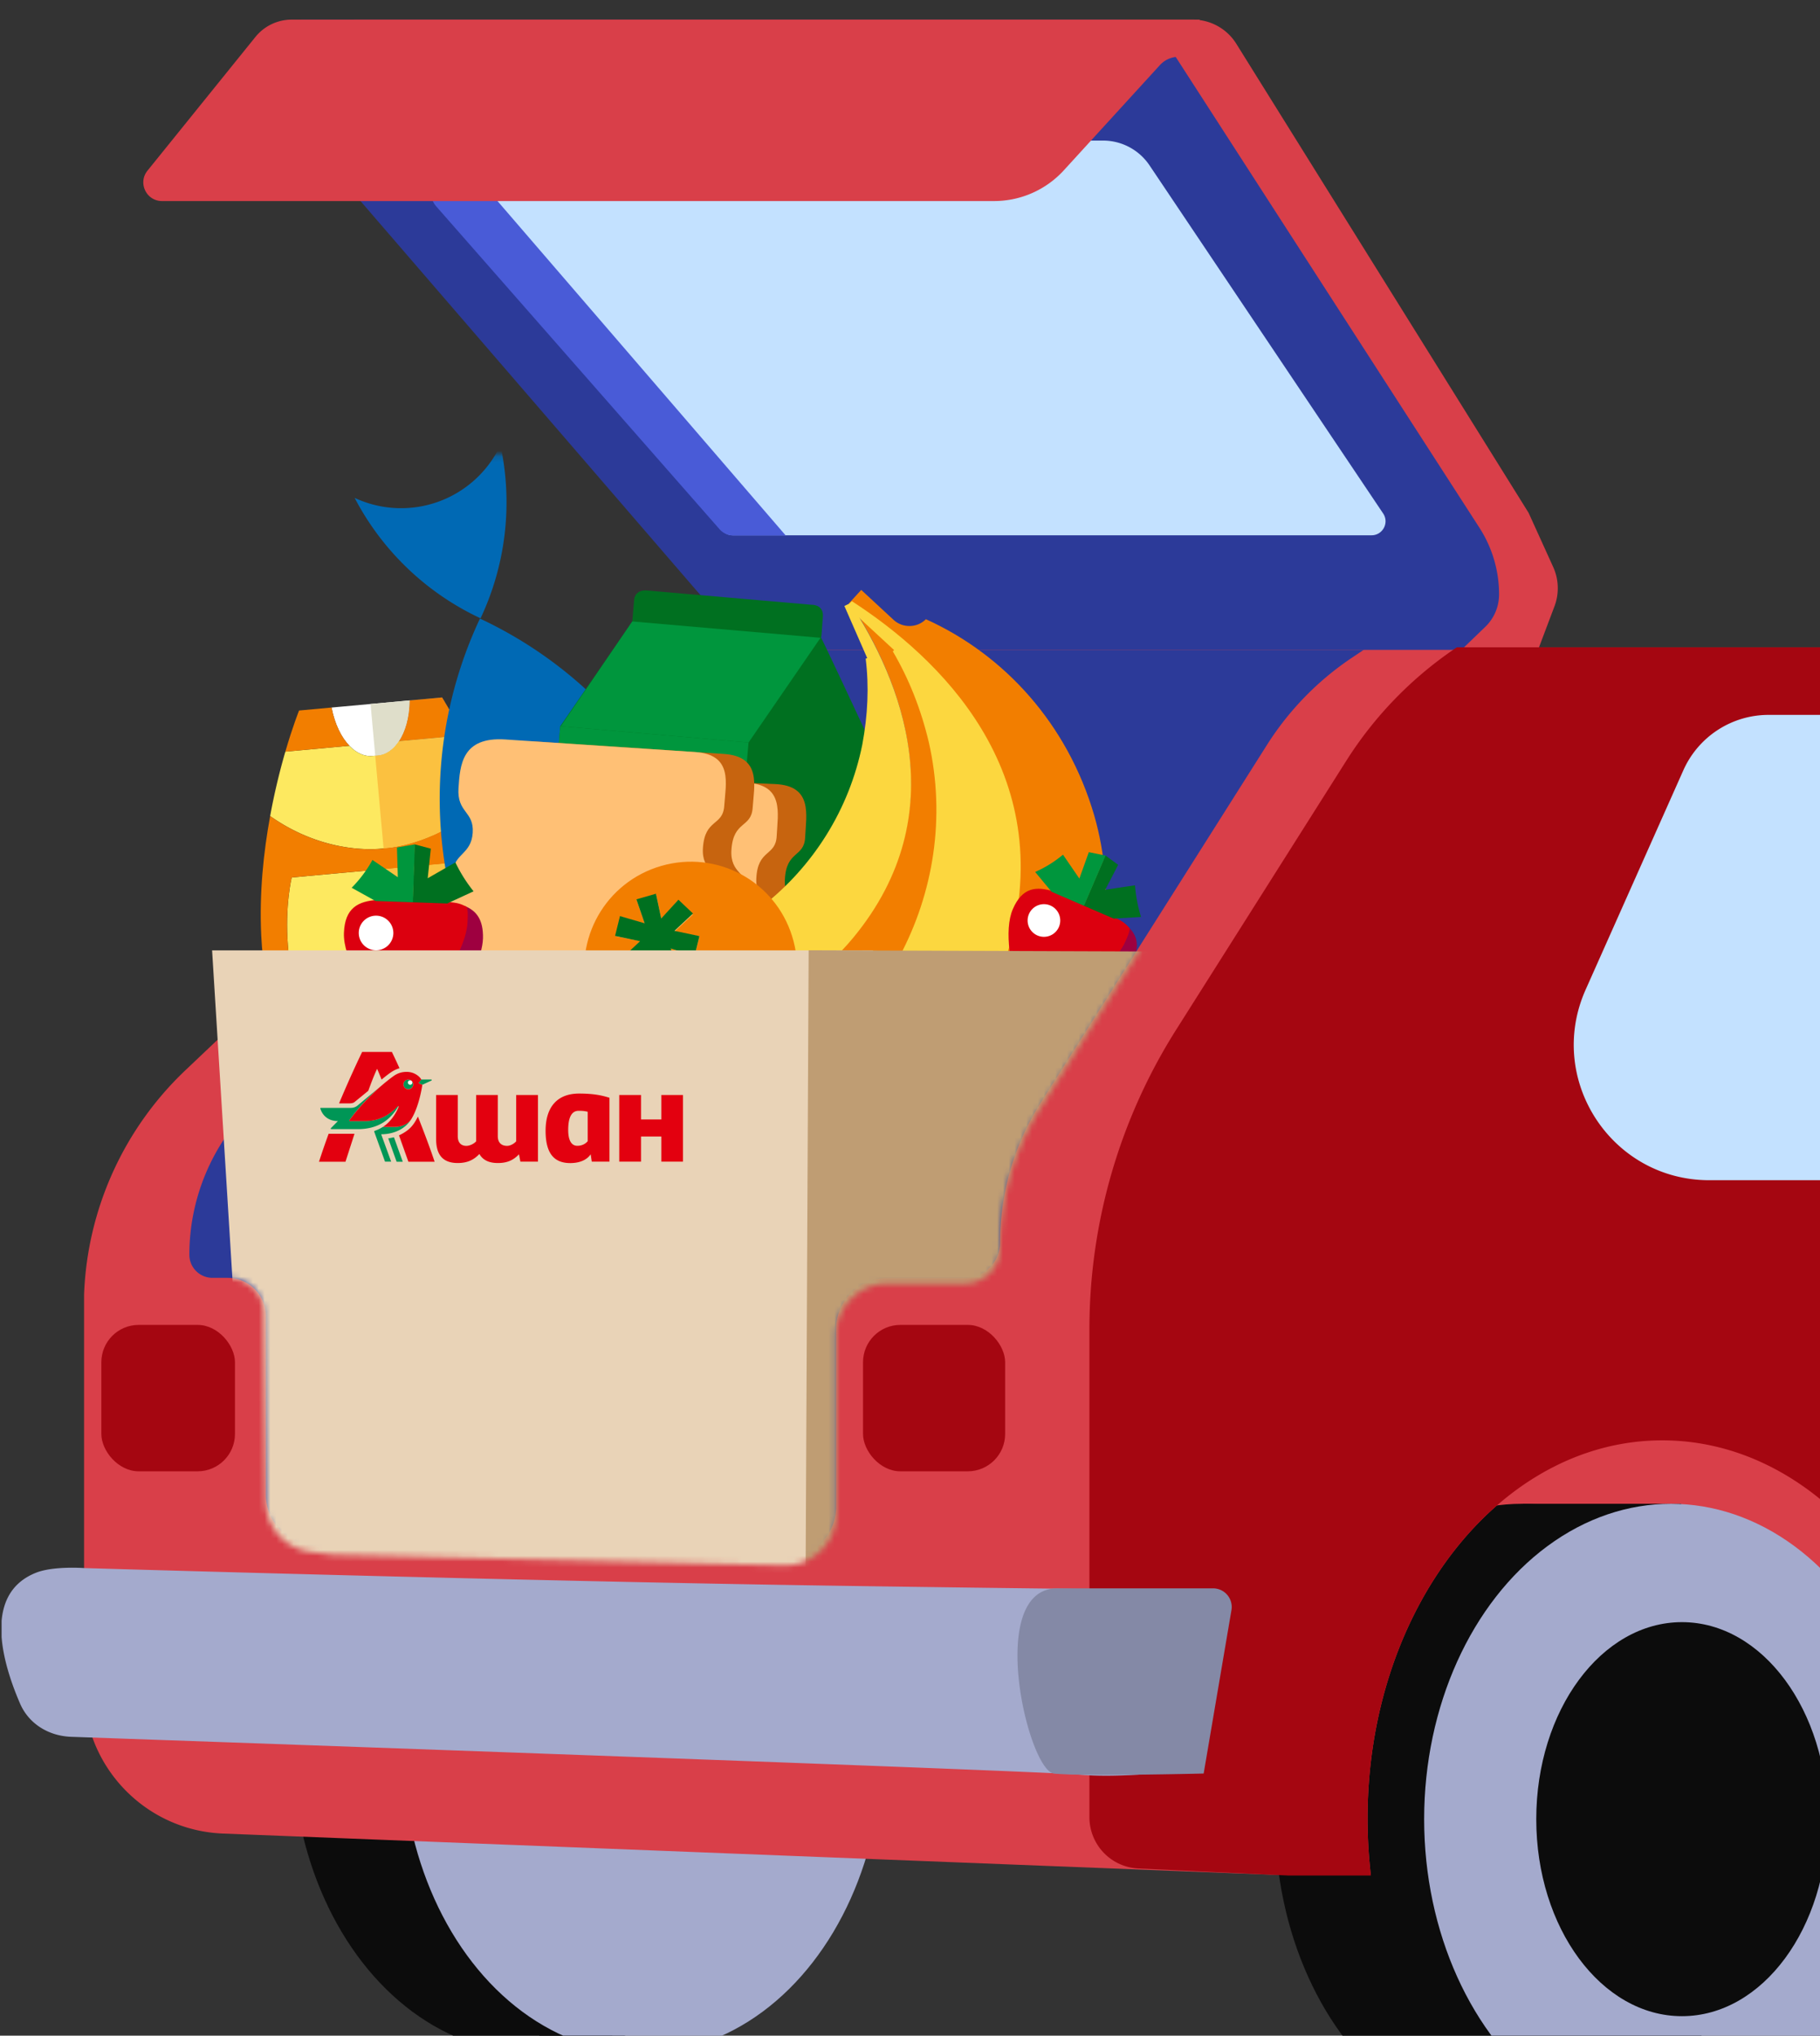 <svg width="313" height="350" fill="none" xmlns="http://www.w3.org/2000/svg"><rect width="100%" height="100%" fill="#333333" stroke="none"/><g clip-path="url(#a)"><path fill="#D93F49" d="M222.693 227.617h161.141v94.617H222.693z"/><g clip-path="url(#b)"><path fill="#0C0C0C" d="M92.754 347.092h14.739v5.888H92.754z"/><ellipse cx="91.588" cy="299.962" rx="41.329" ry="53.021" fill="#0C0C0C"/><ellipse cx="110.494" cy="299.962" rx="41.329" ry="53.021" fill="#A4AACD"/></g><g clip-path="url(#c)"><ellipse cx="261.737" cy="312.778" rx="42.442" ry="54.223" fill="#0C0C0C"/><path fill="#0C0C0C" d="M261.87 258.555h27.246v8.244H261.87z"/><ellipse cx="287.364" cy="312.778" rx="42.442" ry="54.223" fill="#A4AACD"/><ellipse cx="289.256" cy="312.777" rx="25.053" ry="33.874" fill="#0C0C0C"/></g><path fill-rule="evenodd" clip-rule="evenodd" d="M118.535 111.291h280.976c13.743 0 24.884 11.141 24.884 24.884v161.266c0 13.743-11.141 24.884-24.884 24.884h-63.509c.365-3.151.555-6.376.555-9.657 0-35.91-22.692-65.021-50.683-65.021-27.992 0-50.684 29.111-50.684 65.021 0 3.281.19 6.506.556 9.657h-17.232l-180.15-7.072c-13.352-.524-23.907-11.502-23.907-24.865v-67.765a56.006 56.006 0 0 1 17.442-38.622l69.518-65.887a24.886 24.886 0 0 1 17.118-6.823Z" fill="#D93F49"/><path d="m232.504 113.086 2.686-1.797H129.148a8.827 8.827 0 0 0-4.043.98l-.122.063a40.94 40.94 0 0 0-7.058 4.611l-1.635 1.327-72.947 71.749a36.071 36.071 0 0 0-10.777 25.718 3.968 3.968 0 0 0 3.968 3.968h2.614a6.582 6.582 0 0 1 6.582 6.582v30.653a8.83 8.83 0 0 0 8.596 8.826l80.389 2.124c4.966.131 9.063-3.859 9.063-8.827v-30.528a8.83 8.83 0 0 1 8.83-8.83h13.291a6.092 6.092 0 0 0 6.092-6.093c0-8.487 2.409-16.8 6.947-23.971l38.953-61.564a50.58 50.58 0 0 1 14.613-14.991Z" fill="#2C3A99"/><g clip-path="url(#d)"><path d="M129.111 101.815 54.736 15.619a6.53 6.53 0 0 1-1.586-4.266 7.98 7.98 0 0 1 7.98-7.98h144a8.83 8.83 0 0 1 7.493 4.16l50.264 80.643 4.226 9.307a8.83 8.83 0 0 1 .22 6.77l-3.24 8.581H128.054l1.876-3.028a6.579 6.579 0 0 0-.819-7.991Z" fill="#D93F49"/><path d="M120.022 101.815 45.647 15.619a6.529 6.529 0 0 1-1.585-4.266 7.98 7.98 0 0 1 7.98-7.98h141.201a8.832 8.832 0 0 1 7.42 4.043l53.767 83.32a21.142 21.142 0 0 1 3.378 11.463 7.742 7.742 0 0 1-2.375 5.581l-4.683 4.507-131.785.547 1.876-3.028a6.579 6.579 0 0 0-.819-7.991Z" fill="#2C3A99"/><path d="m237.871 88.285-40.177-59.851a9.633 9.633 0 0 0-7.998-4.264H73.003c-2.767 0-4.239 3.266-2.405 5.338l25.297 28.595 28.3 33.09a2.407 2.407 0 0 0 1.83.842h109.846c1.927 0 3.074-2.15 2-3.75Z" fill="#C3E1FF"/><path d="M135.13 92.073 83.758 32.474a6.798 6.798 0 0 0-5.727-2.33l-1.425.12a2.684 2.684 0 0 0-2.456 2.811l.018.337c.039.755.33 1.473.827 2.039l48.75 55.54a3.184 3.184 0 0 0 2.395 1.082h8.99Z" fill="#495BD7"/><path d="M43.923 6.358a8.027 8.027 0 0 1 6.245-2.985h156.135v8.21c-1.643-2.261-4.947-2.446-6.831-.383l-16.511 18.076a16.258 16.258 0 0 1-12.003 5.293H27.864c-2.7 0-4.194-3.128-2.498-5.228L43.922 6.358Z" fill="#D93F49"/></g><mask id="e" style="mask-type:alpha" maskUnits="userSpaceOnUse" x="-16" y="74" width="275" height="196"><path d="M223.676 119.552 258.1 74.137 15.337 79.75a8.829 8.829 0 0 0-3.84.979l-.241.124a40.939 40.939 0 0 0-7.058 4.614l-.611.497A4.013 4.013 0 0 0 2.22 88.12l-15.783 64.113c-8.453 34.343 17.542 67.514 52.91 67.514a5.994 5.994 0 0 1 5.994 5.93l.345 32.485a8.83 8.83 0 0 0 7.707 8.665l3.802.487 77.593 1.837c4.957.117 9.039-3.869 9.039-8.828v-30.787a8.83 8.83 0 0 1 8.829-8.83h13.227a6.122 6.122 0 0 0 6.122-6.122 45.198 45.198 0 0 1 6.961-24.1l44.71-70.933Z" fill="#1D297B"/></mask><g mask="url(#e)"><path d="m79.616 126.44-11.021 1.008c1.068-1.608 1.8-3.977 1.85-7.023l5.583-.511s1.537 2.425 3.588 6.526Z" fill="#2858A1"/><path d="M82.426 147.917s8.196 18.023-2.51 37.984l-20.465 1.872c-14.108-17.691-9.278-36.906-9.278-36.906l32.253-2.95Z" fill="#FDE960"/><path d="m64.27 120.989 6.178-.565c-.05 3.046-.782 5.415-1.85 7.022-.988 1.489-2.259 2.323-3.549 2.441l-1.03.094c-1.29.118-2.69-.471-3.928-1.756-1.338-1.388-2.484-3.585-3.077-6.573l7.258-.663h-.002Z" fill="#fff"/><path d="M60.092 128.229c1.237 1.285 2.638 1.874 3.928 1.756l1.03-.094c1.29-.118 2.56-.952 3.544-2.439l11.024-1.008a112.125 112.125 0 0 1 4.559 10.415c-8.104 8.262-17.084 8.957-18.19 9.008-1.016.139-10.025 1.139-19.528-5.559a112.138 112.138 0 0 1 2.614-11.071l11.019-1.008Z" fill="#FDE960"/><path d="M57.018 121.651c.595 2.987 1.74 5.185 3.079 6.572l-11.022 1.008c1.282-4.406 2.36-7.069 2.36-7.069l5.583-.511ZM89.383 156.844c2.643 20.022-5.746 33.305-5.746 33.305l-27.084 2.477S45.92 181.083 44.93 160.91c-.36-7.355.404-14.492 1.53-20.591 9.507 6.698 18.515 5.698 19.532 5.56 1.109-.052 10.09-.744 18.192-9.011 2.204 5.795 4.235 12.677 5.199 19.976ZM79.917 185.9c10.705-19.961 2.509-37.985 2.509-37.985l-32.254 2.95s-4.83 19.215 9.279 36.907l20.466-1.872ZM79.616 126.44c-2.051-4.101-3.588-6.526-3.588-6.526l-5.583.511c-.05 3.046-.782 5.415-1.85 7.023l11.02-1.008Z" fill="#F27E00"/><path d="M79.914 185.906c10.707-19.963 2.51-37.988 2.51-37.988l-16.13 1.475 3.386 37.449 10.234-.936Z" fill="#FBC140"/><path d="M65.047 129.889c1.29-.118 2.561-.952 3.545-2.439 1.072-1.609 1.804-3.979 1.854-7.025l-6.718.614.804 8.897.515-.047Z" fill="#DFDECA"/><path d="M84.176 136.86a112.261 112.261 0 0 0-4.56-10.417l-11.022 1.008c-.986 1.489-2.258 2.322-3.548 2.44l-.515.047 1.44 15.934.01-.001c1.11-.052 10.095-.748 18.195-9.011Z" fill="#FBC140"/><path d="M84.184 136.865c-8.106 8.264-17.089 8.96-18.194 9.011l-.01.001.317 3.512 16.126-1.474s8.197 18.025-2.51 37.989l-10.234.936.412 4.552 13.544-1.239s8.393-13.285 5.746-33.308c-.964-7.299-2.996-14.182-5.197-19.98Z" fill="#F27E00"/><path d="M86.068 76.534a46.835 46.835 0 0 1-3.422 29.776 46.7 46.7 0 0 1-21.655-20.707 18.87 18.87 0 0 0 14.41.65 18.893 18.893 0 0 0 10.667-9.72ZM85.887 174.613a72.748 72.748 0 0 1-10.18-33.706 72.83 72.83 0 0 1 6.837-34.554 72.672 72.672 0 0 1 41.005 54.639 31.783 31.783 0 0 0-21.241.124 31.816 31.816 0 0 0-16.43 13.476l.009.021Z" fill="#0069B4"/><path d="M85.893 174.624c3.77-6.242 9.57-11 16.429-13.476a31.78 31.78 0 0 1 21.24-.123 72.515 72.515 0 0 1-6.037 42.342 72.465 72.465 0 0 1-31.632-28.743Z" fill="#221657"/><path d="M104.658 182.433a4.92 4.92 0 0 1 2.801-6.365 4.912 4.912 0 0 1 6.363 2.795 4.919 4.919 0 0 1-2.8 6.365 4.913 4.913 0 0 1-6.364-2.795Z" fill="#0069B4"/><path d="m141.199 109.667 9.357 19.892-6.392 73.585-21.822-1.896-32.374-2.812 6.391-73.584 12.376-18.005.314-3.607c-.006-.636.435-1.87 2.238-1.714l28.225 2.452c.82-.02 2.151.35 2 2.082-.15 1.731-.181 3.134-.313 3.607Z" fill="#007020"/><path d="M150.637 129.657c-3.091-6.598-9.235-19.827-9.439-19.991l-12.466 17.998-6.391 73.584 21.913 1.903 6.383-73.494Z" fill="#007020"/><path d="m122.342 201.248 6.391-73.585-32.374-2.811-6.39 73.584 32.373 2.812Z" fill="#00963D"/><path d="m141.11 109.66-32.373-2.812-12.286 18.013 32.283 2.804 12.376-18.005Z" fill="#00963D"/><path d="m100.733 133.389 32.547 1.417c6.555.285 5.356 5.326 5.191 9.123-.155 3.573-3.27 2.23-3.491 7.342-.178 4.105 3.001 3.952 2.885 6.662-.42 9.781-1.061 24.478-1.061 24.478s.225 6.17-5.842 5.906l-34.708-1.511c-2.365-.103-5.26-.73-5.015-6.378l1.042-24.063c.138-3.187 3.067-3.066 3.229-6.812.162-3.746-2.79-3.338-2.604-7.619.172-3.974.384-8.869 7.827-8.545Z" fill="#C7640F"/><path d="m95.675 133.167 32.686 1.423c6.583.286 5.38 5.327 5.215 9.124-.154 3.573-3.283 2.23-3.505 7.342-.178 4.105 3.015 3.952 2.899 6.663-.419 9.78-1.061 24.477-1.061 24.477s.228 6.17-5.866 5.905l-34.857-1.518c-2.374-.103-5.282-.731-5.038-6.379l1.043-24.062c.138-3.188 3.079-3.066 3.241-6.812.162-3.746-2.802-3.339-2.616-7.62.172-3.973.384-8.868 7.859-8.543Z" fill="#FFC075"/><ellipse rx="2.726" ry="2.729" transform="matrix(-.999 -.043 -.043 .999 117.16 171.024)" fill="#F27E00"/><ellipse rx="1.514" ry="1.516" transform="matrix(-.999 -.043 -.043 .999 125.376 177.249)" fill="#F27E00"/><ellipse rx="1.211" ry="1.213" transform="matrix(-.999 -.043 -.043 .999 127.803 156.214)" fill="#F27E00"/><path d="m91.951 127.473 32.508 2.151c6.547.433 5.235 5.446 4.985 9.238-.235 3.569-3.319 2.156-3.656 7.261-.27 4.1 2.912 4.019 2.735 6.726-.639 9.768-1.61 24.447-1.61 24.447s.087 6.173-5.974 5.772l-34.666-2.294c-2.362-.156-5.242-.849-4.87-6.49l1.582-24.032c.21-3.184 3.135-2.997 3.381-6.738.247-3.741-2.713-3.4-2.432-7.675.262-3.969.584-8.858 8.017-8.366Z" fill="#C7640F"/><path d="m86.9 127.14 32.647 2.16c6.575.435 5.259 5.448 5.009 9.24-.235 3.568-3.333 2.155-3.669 7.26-.27 4.1 2.925 4.02 2.748 6.727-.639 9.768-1.61 24.447-1.61 24.447s.089 6.173-5.998 5.77l-34.814-2.304c-2.372-.157-5.266-.85-4.894-6.491l1.583-24.032c.21-3.184 3.147-2.996 3.394-6.737.246-3.741-2.727-3.401-2.445-7.677.261-3.968.583-8.857 8.05-8.363Z" fill="#FFC075"/><ellipse rx="2.726" ry="2.729" transform="matrix(-.998 -.066 -.066 .998 107.529 165.47)" fill="#F27E00"/><ellipse rx="1.514" ry="1.516" transform="matrix(-.998 -.066 -.066 .998 115.604 171.877)" fill="#F27E00"/><path d="M79.835 155.74c.257.732.386 1.662.35 2.746-.228 6.668-9.35 17.126-12.644 17.011-.361-.013-.954-.315-1.62-.861 1.896 2.197 3.656 3.666 4.5 3.696 3.333.117 12.415-10.343 12.642-17.01.071-3.255-1.163-4.786-3.228-5.582Z" fill="#9E0040"/><path d="M80.408 158.437c.037-1.084.103-1.771-.153-2.504-1.102-.631-1.829-.702-2.79-.816l-.041.039-5.985-.21-6.426-.225c-3.425.202-5.716 1.368-5.864 5.706-.145 4.257 3.63 10.301 6.997 14.158.705.548 1.258.849 1.62.861 3.333.117 12.415-10.342 12.642-17.009Z" fill="#DC000F"/><path d="M64.573 163.383a2.971 2.971 0 0 0 3.073-2.868 2.978 2.978 0 0 0-2.871-3.077 2.971 2.971 0 0 0-3.074 2.868 2.978 2.978 0 0 0 2.872 3.077Z" fill="#fff"/><path d="m78.314 148.273-4.758 2.728.535-5.088-2.79-.741-.338 9.961 5.985.21.041-.039 4.453-2.056a25.85 25.85 0 0 1-3.128-4.975Z" fill="#007020"/><path d="m68.27 145.712.147 5.112-4.363-2.968a21.42 21.42 0 0 1-3.539 4.742l-.041.039 4.105 2.275 6.426.226.339-9.961-3.075.535Z" fill="#00963D"/><g clip-path="url(#f)"><path d="M155.905 110.551c-1.846.629-3.743-.196-4.502-1.998l-2.676-6.15-2.547 1.161c8.526 12.987 18.253 36.01.545 57.49-18.452 22.322-48 12.817-64.156 5.078l-1.092 1.549c7.725 11.494 20.448 19.519 35.423 20.745 24.179 1.917 47.01-16.6 50.176-40.63 1.858-14.022-2.531-27.387-11.171-37.245Z" fill="#F27E00"/><path d="M146.77 161.187c17.708-21.48 7.981-44.504-.545-57.49l-1.009.491 3.924 8.962-.264.09c.6 4.799.364 9.734-.577 14.763-4.539 22.586-25.05 38.841-48.212 37.755-5.24-.275-10.309-1.344-14.853-3.034l-2.62 3.542c16.155 7.739 45.704 17.243 64.156-5.079Z" fill="#FCD73F"/><path d="M159.235 106.465c-1.532 1.552-4.041 1.524-5.546.124l-5.576-5.163-2.144 2.348c14.89 9.641 35.646 29.202 27.013 59.655-9.065 31.777-43.594 34.745-63.98 34.038l-1.007 2.809c13.298 8.418 30.348 10.996 46.516 5.343 26.141-9.198 41.337-38.944 33.66-65.46-4.579-15.654-15.387-27.568-28.936-33.694Z" fill="#F27E00"/><path d="M173.508 163.012c8.633-30.453-12.123-50.014-27.013-59.655l-.875.887 8.142 7.525-.219.222c2.801 4.784 4.855 9.97 6.208 15.688 5.779 25.691-8.379 51.994-32.802 61.489-5.578 2.195-11.206 3.376-16.884 3.544l-1.117 4.941c20.431.839 55.627-2.909 64.56-34.641Z" fill="#FCD73F"/></g><path d="M136.226 160.967c-2.951-9.462-12.897-14.85-22.488-12.09s-15.168 12.614-12.656 22.203l.126.44.126.439c2.95 9.463 12.896 14.85 22.487 12.09 9.592-2.76 15.168-12.614 12.657-22.203l-.126-.439-.126-.44Zm-15.935-.015-.844 3.415-4.092-1.281 1.343 4.135-3.368.969-.977-4.24-2.864 3.283-2.524-2.447 3.188-2.979-4.28-.831.844-3.416 4.165 1.261-1.417-4.114 3.368-.969.905 4.261 2.884-3.21 2.524 2.447-3.188 2.98 4.333.736Z" fill="#F27E00"/><path d="m116.673 154.691-2.957 3.231-.905-4.261-3.368.969 1.417 4.114-4.239-1.239-.844 3.415 4.302.904-3.188 2.98 2.503 2.374 2.958-3.231.977 4.24 3.369-.969-1.344-4.135 4.092 1.281.844-3.416-4.301-.903 3.188-2.98-2.504-2.374Z" fill="#007020"/><path d="M193.968 159.298c-.027.732-.233 1.593-.638 2.533-2.492 5.779-14.101 11.832-16.954 10.6-.314-.135-.731-.605-1.127-1.313.91 2.582 1.95 4.477 2.681 4.793 2.889 1.247 14.463-4.822 16.955-10.601 1.18-2.835.622-4.604-.917-6.012Z" fill="#9E0040"/><path d="M193.545 161.862c.405-.94.7-1.521.726-2.252-.752-.933-1.365-1.245-2.17-1.675l-.05.019-5.185-2.239-5.568-2.405c-3.078-.999-5.492-.761-7.113 2.999-1.591 3.69-.352 10.295 1.28 14.84.431.724.813 1.178 1.126 1.313 2.889 1.247 14.462-4.821 16.954-10.6Z" fill="#DC000F"/><path d="M178.422 160.843a2.803 2.803 0 0 0 3.686-1.464 2.808 2.808 0 0 0-1.464-3.689 2.804 2.804 0 0 0-3.686 1.464 2.807 2.807 0 0 0 1.464 3.689Z" fill="#fff"/><path d="m195.198 152.215-5.118.762 2.22-4.286-2.196-1.609-3.722 8.634 5.185 2.24.05-.02 4.619-.276a24.384 24.384 0 0 1-1.038-5.445Z" fill="#007020"/><path d="m187.253 146.514-1.627 4.542-2.813-4.106a20.283 20.283 0 0 1-4.739 2.95l-.05.019 2.824 3.409 5.568 2.405 3.722-8.634-2.885-.585Z" fill="#00963D"/><path d="M150.146 163.404H36.476l8.23 132.918 105.804-7.049-.364-125.869Z" fill="#E9D3B7"/><path fill-rule="evenodd" clip-rule="evenodd" d="M70.257 185.847a.386.386 0 0 0 0 .554.39.39 0 0 0 .557 0 .387.387 0 0 0 0-.554.411.411 0 0 0-.557 0Z" fill="#fff"/><path fill-rule="evenodd" clip-rule="evenodd" d="M68.196 190.708c.111-.167.223-.344.323-.522-.044-.022-.09-.022-.134.033-2.139 2.254-4.2 2.531-5.782 2.531h-2.428c-.067 0-.134-.089-.078-.166 1.871-2.587 3.955-4.607 5.492-5.916l-4.066 3.385c-.312.266-.691.433-1.226.433h-5.113c-.145 0-.1.122-.067.189.356 1.098 1.314 2.075 2.997 2.075l-1.204 1.221c-.044.044-.044.167.067.167h4.568c3.298 0 5.314-1.421 6.651-3.43Zm-1.426 5.016 1.437 4.018h1.059l-1.516-4.207c-.278.067-.612.133-.98.189Zm4.044-9.323a.392.392 0 0 1-.557 0 .388.388 0 0 1 0-.555.392.392 0 0 1 .557 0 .843.843 0 0 0-1.181 0 .836.836 0 0 0 0 1.177.843.843 0 0 0 1.18 0 .836.836 0 0 0 0-1.177c.157.156.157.4 0 .555Zm-2.907 7.359h-2.062c-.523.31-.69.41-1.437.688-.055.022-.067.066-.044.144l1.85 5.139h1.058l-1.716-4.706c1.103 0 3.732-.289 5.158-2.586-.434.666-1.47 1.321-2.808 1.321Zm6.238-8.158h-1.682l-.412.499c-.067.067-.045.144.022.167l.557.244 1.56-.722c.1-.044.067-.188-.045-.188Z" fill="#009656"/><path fill-rule="evenodd" clip-rule="evenodd" d="M98.02 199.974h.122c1.66-.022 2.808-.588 3.443-1.51l.189 1.266h3.042v-10.989c-1.226-.377-2.618-.721-5.225-.721-3.721 0-5.76 2.275-5.76 6.404 0 3.852 1.426 5.528 4.189 5.55Zm3.052-3.762c-.334.389-.891.788-1.793.788-1.003 0-1.56-.932-1.56-2.719 0-2.198.602-3.296 1.794-3.296.69 0 1.058.044 1.559.166v5.061Zm-11.82 2.253.245 1.265h3.02v-11.466h-3.744v7.959c-.312.388-.98.788-1.56.788-1.036 0-1.604-.6-1.604-1.676v-7.071h-3.721v7.959c-.312.388-1.059.788-1.682.788-.959 0-1.482-.6-1.482-1.676v-7.071h-3.721v7.57c0 2.775 1.203 4.129 3.72 4.129 1.828 0 2.875-.666 3.722-1.554.58 1.033 1.627 1.554 3.164 1.554 1.816.011 2.83-.644 3.643-1.498Zm-28.22-9.035 2.307-1.887c.479-1.31.98-2.653 1.515-3.774.267.6.512 1.199.769 1.843 1.27-1.032 2.038-1.654 3.085-1.943a119.15 119.15 0 0 0-1.314-2.808H62.28c-.434.91-2.06 4.285-3.966 8.847h1.85c.345-.012.635-.067.868-.278Zm-6.172 10.311h4.557l1.548-4.806H56.52a128.579 128.579 0 0 0-1.66 4.806Zm13.76-4.528 1.615 4.529h4.512c-.936-2.775-1.939-5.383-2.875-7.77-.79 1.599-1.526 2.409-3.253 3.241Zm2.093-2.763c1.427-2.287 1.917-5.927 1.917-5.927l-.557-.245c-.067-.022-.1-.099-.023-.166l.413-.5c-.268-.499-1.181-1.32-2.518-1.32-.802 0-1.493.211-2.117.621 0 0-.913.622-2.24 1.765-1.525 1.321-3.609 3.341-5.492 5.916-.055.078.012.167.078.167h2.429c1.582 0 3.643-.289 5.782-2.531.045-.045.09-.056.134-.033.044.022.055.077.033.122-.334.81-1.18 2.464-2.707 3.44h2.05c1.348 0 2.384-.643 2.819-1.309Zm-1.08-5.417a.836.836 0 0 1 0-1.177.843.843 0 0 1 1.18 0 .836.836 0 0 1 0 1.177.843.843 0 0 1-1.18 0Zm44.106 12.697h3.721v-11.466h-3.721v4.207h-3.498v-4.207h-3.743v11.466h3.743v-4.329h3.498v4.329Z" fill="#E3000F"/><path d="m198.867 163.599-59.798-.213-.599 123.022 54.495-.2 5.902-122.609Z" fill="#BF9D73"/><path d="m178.003 284.053-25.656 2.334 11.149-19.835 14.507 17.501Z" fill="#327750"/></g><path fill-rule="evenodd" clip-rule="evenodd" d="m231.528 130.81-29.246 46.223a96.322 96.322 0 0 0-14.926 51.503v83.902a8.83 8.83 0 0 0 8.418 8.82l25.764 1.206h14.226a83.6 83.6 0 0 1-.572-9.796c0-35.91 22.692-65.021 50.684-65.021 27.991 0 50.683 29.111 50.683 65.021a83.6 83.6 0 0 1-.572 9.796h136.282a8.83 8.83 0 0 0 8.829-8.83V120.121a8.83 8.83 0 0 0-8.829-8.83H250.555a65.86 65.86 0 0 0-19.027 19.519Z" fill="#A50611"/><path d="M289.501 132.435a16.052 16.052 0 0 1 14.664-9.521h83.497l33.884 80.005H293.954c-16.854 0-28.122-17.356-21.263-32.752l16.81-37.732Z" fill="#C3E1FF"/><path d="M14.428 269.604s74.668 2.22 127.55 3.011c39.006.583 58.249.724 65.662.758a3.218 3.218 0 0 1 3.157 3.752l-4.471 26.975s-12.441 1.759-20.675 1.027c-7.307-.649-142.93-5.438-173.412-6.509-3.827-.135-7.265-2.194-8.787-5.709-3.058-7.063-6.464-18.849 2.739-22.501 3.005-1.192 8.237-.804 8.237-.804Z" fill="#A4AACD"/><path d="m207.003 304.932 4.778-28.09a3.205 3.205 0 0 0-3.156-3.75l-26.792.001c-12.392 0-5.059 31.326-.58 31.839 4.479.514 25.75 0 25.75 0Z" fill="#8489A6"/><rect x="17.429" y="227.797" width="22.98" height="25.172" rx="6.422" fill="#A50611"/><rect x="148.421" y="227.797" width="24.441" height="25.172" rx="6.422" fill="#A50611"/></g><defs><clipPath id="a"><path fill="#fff" transform="translate(.275 -48)" d="M0 0h480.822v415H0z"/></clipPath><clipPath id="b"><path fill="#fff" transform="translate(50.324 246.846)" d="M0 0h98.846v105.982H0z"/></clipPath><clipPath id="c"><path fill="#fff" transform="translate(219.295 258.555)" d="M0 0h110.512v108.447H0z"/></clipPath><clipPath id="d"><path fill="#fff" transform="translate(21.145 3.373)" d="M0 0h251.248v108.366H0z"/></clipPath><clipPath id="f"><path fill="#fff" transform="matrix(-.947 .322 .322 .947 172.283 93.193)" d="M0 0h98.018v100.703H0z"/></clipPath></defs></svg>